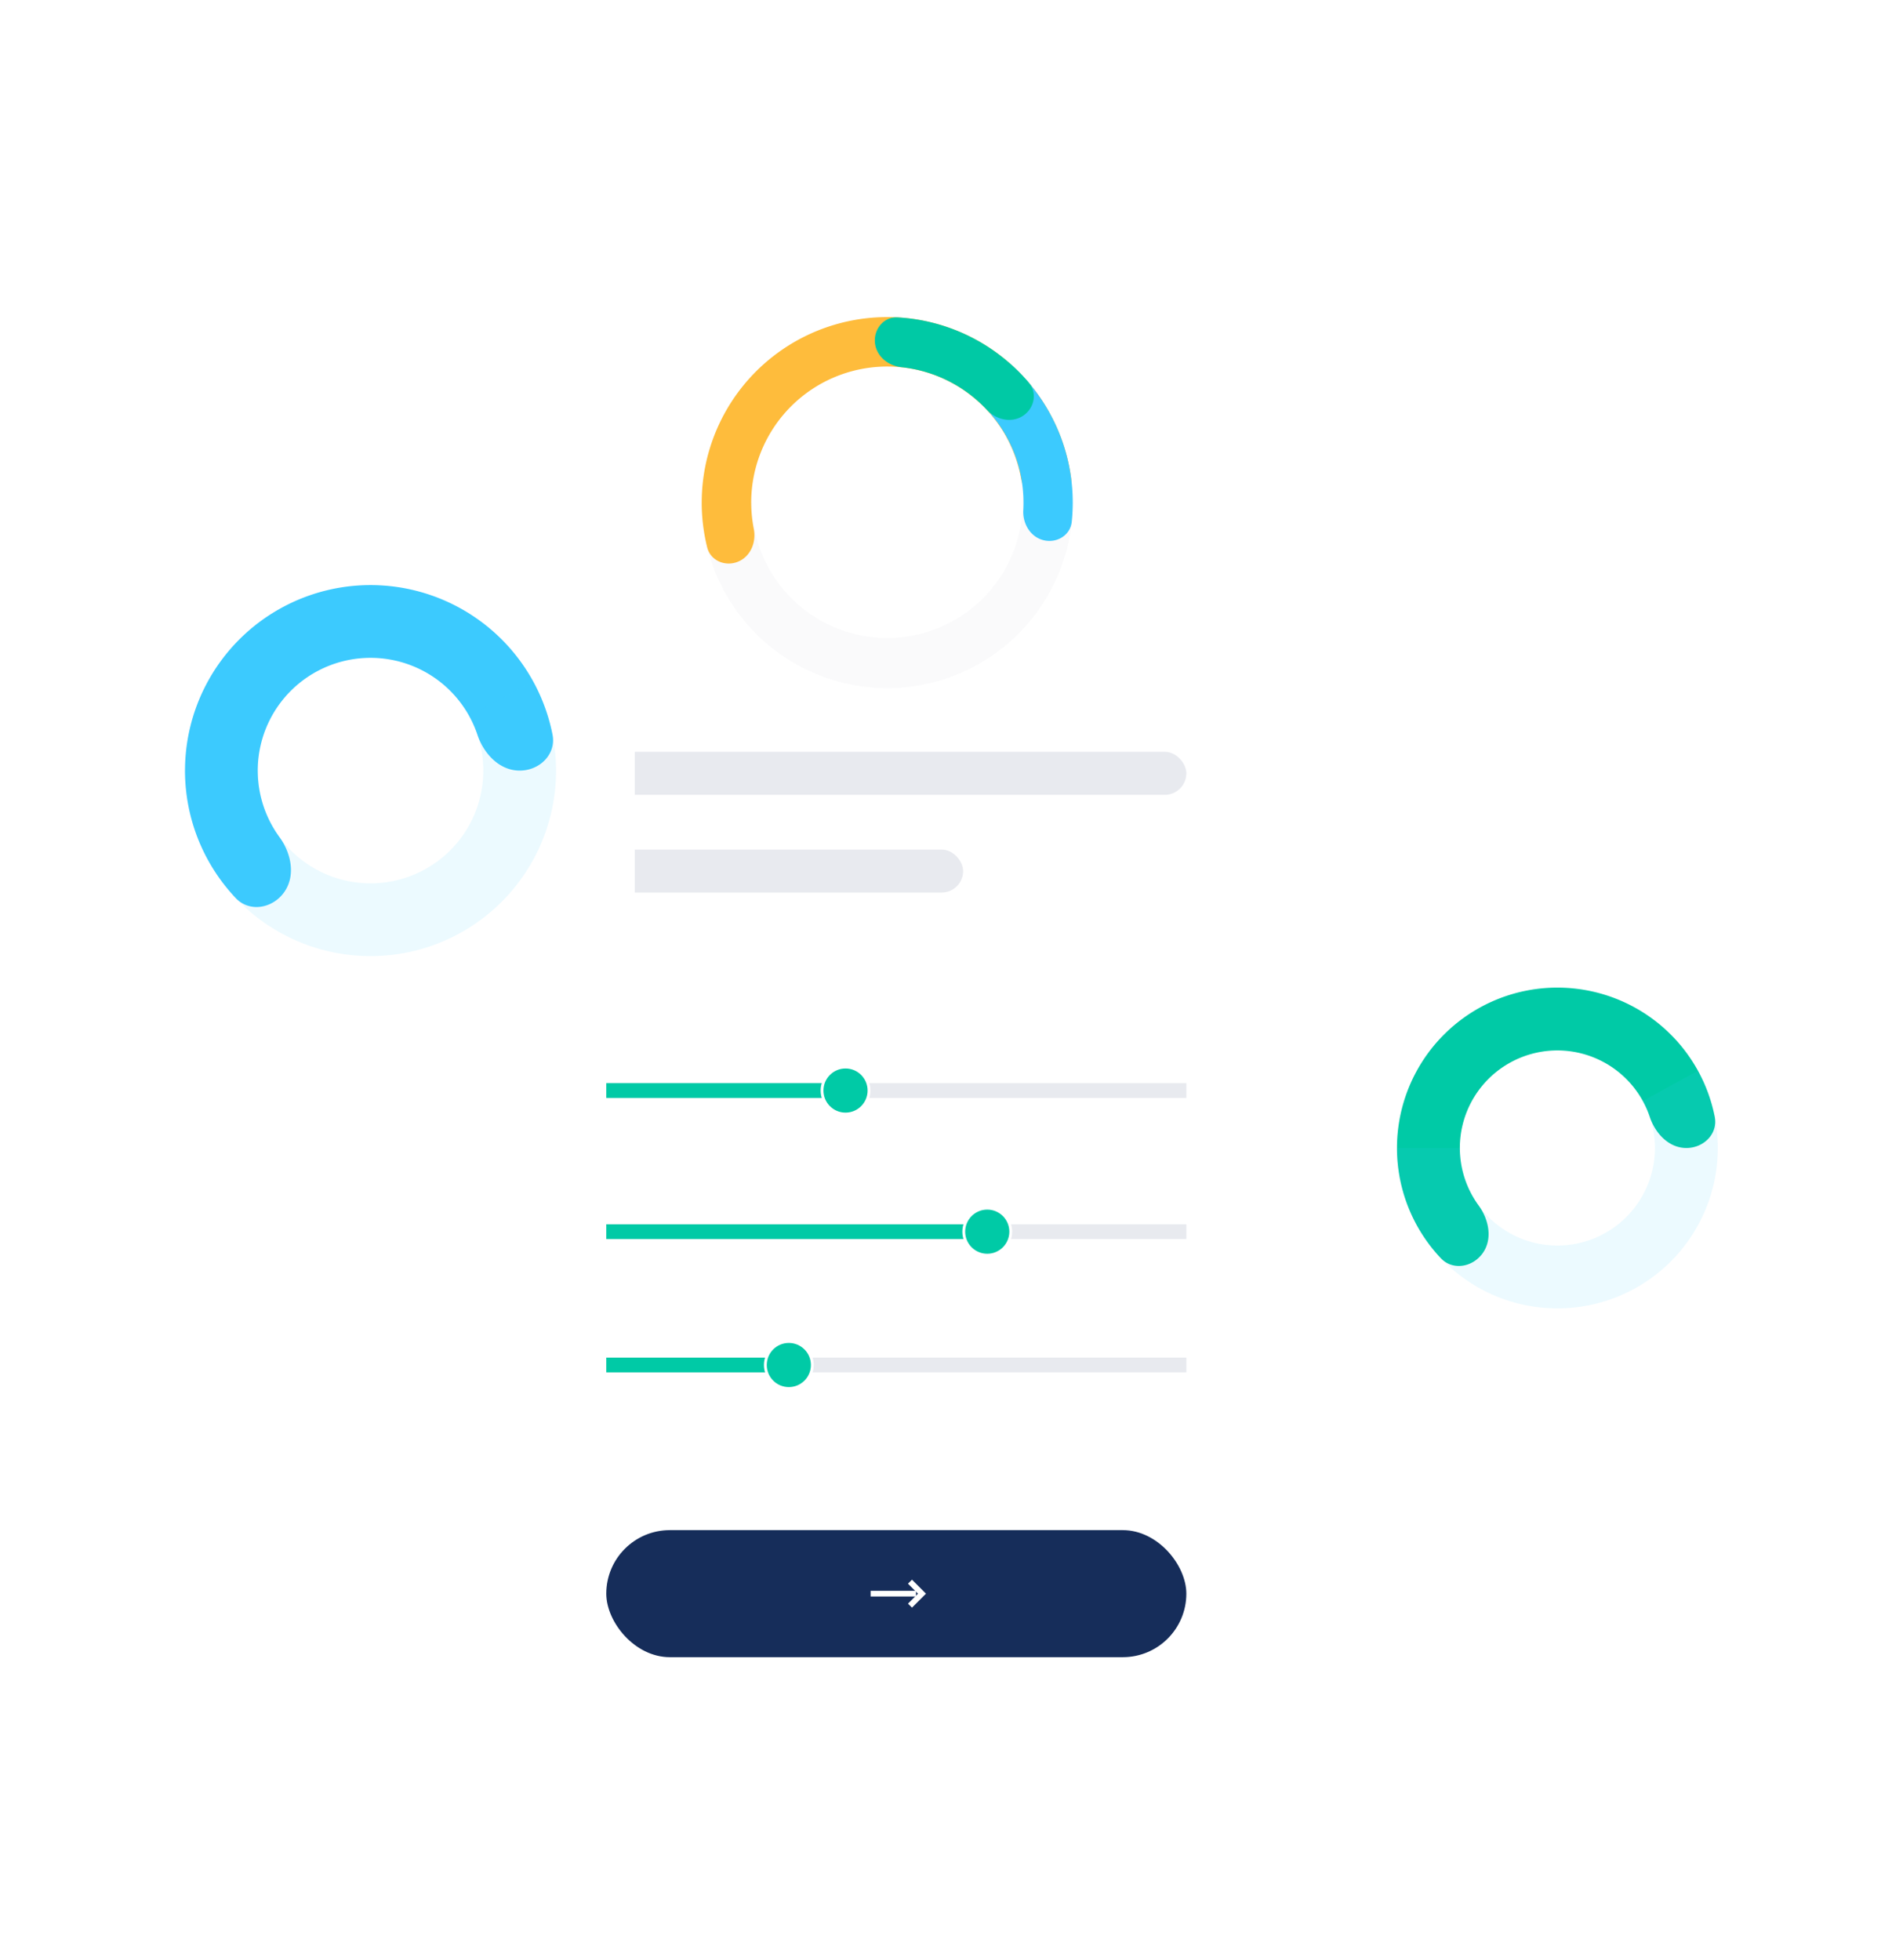 <svg xmlns="http://www.w3.org/2000/svg" xmlns:xlink="http://www.w3.org/1999/xlink" width="667.466" height="691.407" viewBox="0 0 667.466 691.407">
  <defs>
    <filter id="Rectangle_376" x="431.263" y="256.662" width="236.203" height="267.375" filterUnits="userSpaceOnUse">
      <feOffset dy="3" input="SourceAlpha"/>
      <feGaussianBlur stdDeviation="12.5" result="blur"/>
      <feFlood flood-color="#162d5a" flood-opacity="0.161"/>
      <feComposite operator="in" in2="blur"/>
      <feComposite in="SourceGraphic"/>
    </filter>
    <filter id="Rectangle_377" x="78.345" y="0" width="421.366" height="691.407" filterUnits="userSpaceOnUse">
      <feOffset dx="-30" input="SourceAlpha"/>
      <feGaussianBlur stdDeviation="24.5" result="blur-2"/>
      <feFlood flood-color="#162d5a" flood-opacity="0.161"/>
      <feComposite operator="in" in2="blur-2"/>
      <feComposite in="SourceGraphic"/>
    </filter>
    <filter id="Rectangle_387" x="0" y="105.697" width="261.43" height="297.481" filterUnits="userSpaceOnUse">
      <feOffset dy="3" input="SourceAlpha"/>
      <feGaussianBlur stdDeviation="12.5" result="blur-3"/>
      <feFlood flood-color="#162d5a" flood-opacity="0.161"/>
      <feComposite operator="in" in2="blur-3"/>
      <feComposite in="SourceGraphic"/>
    </filter>
  </defs>
  <g id="Graph" transform="translate(-77.785 69.583)">
    <g id="Group_108" data-name="Group 108">
      <g transform="matrix(1, 0, 0, 1, 77.79, -69.58)" filter="url(#Rectangle_376)">
        <rect id="Rectangle_376-2" data-name="Rectangle 376" width="161.203" height="192.375" rx="15.586" transform="translate(468.76 291.16)" fill="#fff"/>
      </g>
    </g>
    <path id="Path_507" data-name="Path 507" d="M672.7,335.434c6.128,0,11.205-5.014,10.011-11.025a56.59,56.59,0,1,0-96.633,49.9c4.209,4.454,11.238,3.217,14.786-1.779s2.175-11.859-1.439-16.808a34.4,34.4,0,1,1,60.4-31.19C661.776,330.341,666.575,335.434,672.7,335.434Z" fill="#00caa6"/>
    <path id="Path_508" data-name="Path 508" d="M570.619,335.434a56.59,56.59,0,1,0,106.174-27.275l-19.445,10.7a34.4,34.4,0,1,1-64.536,16.579Z" fill="#3ccafe" opacity="0.1"/>
    <g id="Group_109" data-name="Group 109">
      <g transform="matrix(1, 0, 0, 1, 77.79, -69.58)" filter="url(#Rectangle_377)">
        <rect id="Rectangle_377-2" data-name="Rectangle 377" width="274.366" height="544.407" rx="26.527" transform="translate(181.84 73.5)" fill="#fff"/>
      </g>
    </g>
    <path id="Path_511" data-name="Path 511" d="M325.338,107.742A65.447,65.447,0,1,0,448.128,76.2l-15.5,8.524a47.76,47.76,0,1,1-89.607,23.019Z" fill="#e7e9ee" opacity="0.2"/>
    <path id="Path_512" data-name="Path 512" d="M447.5,107.742c4.823,0,8.792-3.926,8.15-8.706a65.447,65.447,0,1,0-128.38,24.489c1.163,4.68,6.3,6.87,10.783,5.095s6.594-6.849,5.659-11.581a47.983,47.983,0,1,1,94.264-17.981C438.848,103.8,442.677,107.742,447.5,107.742Z" fill="#febc3c"/>
    <path id="Path_513" data-name="Path 513" d="M445.975,121.015c4.662,1.121,9.412-1.752,9.907-6.522a65.452,65.452,0,0,0-20.729-54.862c-3.525-3.251-8.988-2.265-11.744,1.659S421.671,70.582,425.037,74a48.088,48.088,0,0,1,13.756,36.409C438.527,115.194,441.313,119.894,445.975,121.015Z" fill="#3ccafe"/>
    <path id="Path_514" data-name="Path 514" d="M438.583,77.174c4.052-2.591,5.277-8.023,2.172-11.7A65.447,65.447,0,0,0,394.47,42.4c-4.8-.271-8.4,3.976-8.035,8.771s4.58,8.3,9.363,8.8a48.031,48.031,0,0,1,30.119,15.018C429.2,78.512,434.531,79.765,438.583,77.174Z" fill="#00c9a5"/>
    <rect id="Rectangle_378" data-name="Rectangle 378" width="204.63" height="5.202" transform="translate(291.675 312.565)" fill="#162d5b" opacity="0.1"/>
    <rect id="Rectangle_379" data-name="Rectangle 379" width="204.63" height="15.175" rx="7.588" transform="translate(291.675 195.66)" fill="#162d5b" opacity="0.1"/>
    <rect id="Rectangle_380" data-name="Rectangle 380" width="125.886" height="15.175" rx="7.588" transform="translate(291.675 230.147)" fill="#162d5b" opacity="0.1"/>
    <rect id="Rectangle_381" data-name="Rectangle 381" width="204.63" height="5.202" transform="translate(291.675 362.354)" fill="#162d5b" opacity="0.1"/>
    <rect id="Rectangle_382" data-name="Rectangle 382" width="204.63" height="5.202" transform="translate(291.675 409.397)" fill="#162d5b" opacity="0.1"/>
    <rect id="Rectangle_383" data-name="Rectangle 383" width="86.288" height="5.202" transform="translate(291.675 312.565)" fill="#00caa6"/>
    <rect id="Rectangle_384" data-name="Rectangle 384" width="136.288" height="5.202" transform="translate(291.675 362.354)" fill="#00caa6"/>
    <rect id="Rectangle_385" data-name="Rectangle 385" width="66.288" height="5.202" transform="translate(291.675 409.397)" fill="#00caa6"/>
    <circle id="Ellipse_58" data-name="Ellipse 58" cx="8.287" cy="8.287" r="8.287" transform="translate(367.785 306.879)" fill="#00caa6" stroke="#fff" stroke-width="1"/>
    <circle id="Ellipse_59" data-name="Ellipse 59" cx="8.287" cy="8.287" r="8.287" transform="translate(417.785 356.668)" fill="#00caa6" stroke="#fff" stroke-width="1"/>
    <circle id="Ellipse_60" data-name="Ellipse 60" cx="8.287" cy="8.287" r="8.287" transform="translate(347.785 403.711)" fill="#00caa6" stroke="#fff" stroke-width="1"/>
    <rect id="Rectangle_386" data-name="Rectangle 386" width="204.63" height="44.823" rx="22.412" transform="translate(291.675 470.254)" fill="#162d5a"/>
    <g id="Group_110" data-name="Group 110">
      <g transform="matrix(1, 0, 0, 1, 77.79, -69.58)" filter="url(#Rectangle_387)">
        <rect id="Rectangle_387-2" data-name="Rectangle 387" width="186.43" height="222.481" rx="18.025" transform="translate(37.5 140.2)" fill="#fff"/>
      </g>
    </g>
    <path id="Path_515" data-name="Path 515" d="M261.114,202.287c7.087,0,12.96-5.8,11.579-12.751a65.447,65.447,0,1,0-111.757,57.706c4.869,5.151,13,3.721,17.1-2.058s2.515-13.714-1.664-19.438a39.781,39.781,0,1,1,69.856-36.071C248.476,196.4,254.027,202.287,261.114,202.287Z" fill="#3ccafe"/>
    <path id="Path_516" data-name="Path 516" d="M143.054,202.287a65.447,65.447,0,1,0,122.789-31.544l-22.488,12.37a39.78,39.78,0,1,1-74.635,19.174Z" fill="#3ccafe" opacity="0.1"/>
    <path id="Path_519" data-name="Path 519" d="M384.936,492.665H400.93" fill="none" stroke="#fff" stroke-width="2"/>
    <path id="Path_520" data-name="Path 520" d="M398.815,488.437l4.229,4.229-4.229,4.228" fill="none" stroke="#fff" stroke-width="2"/>
  </g>
</svg>
